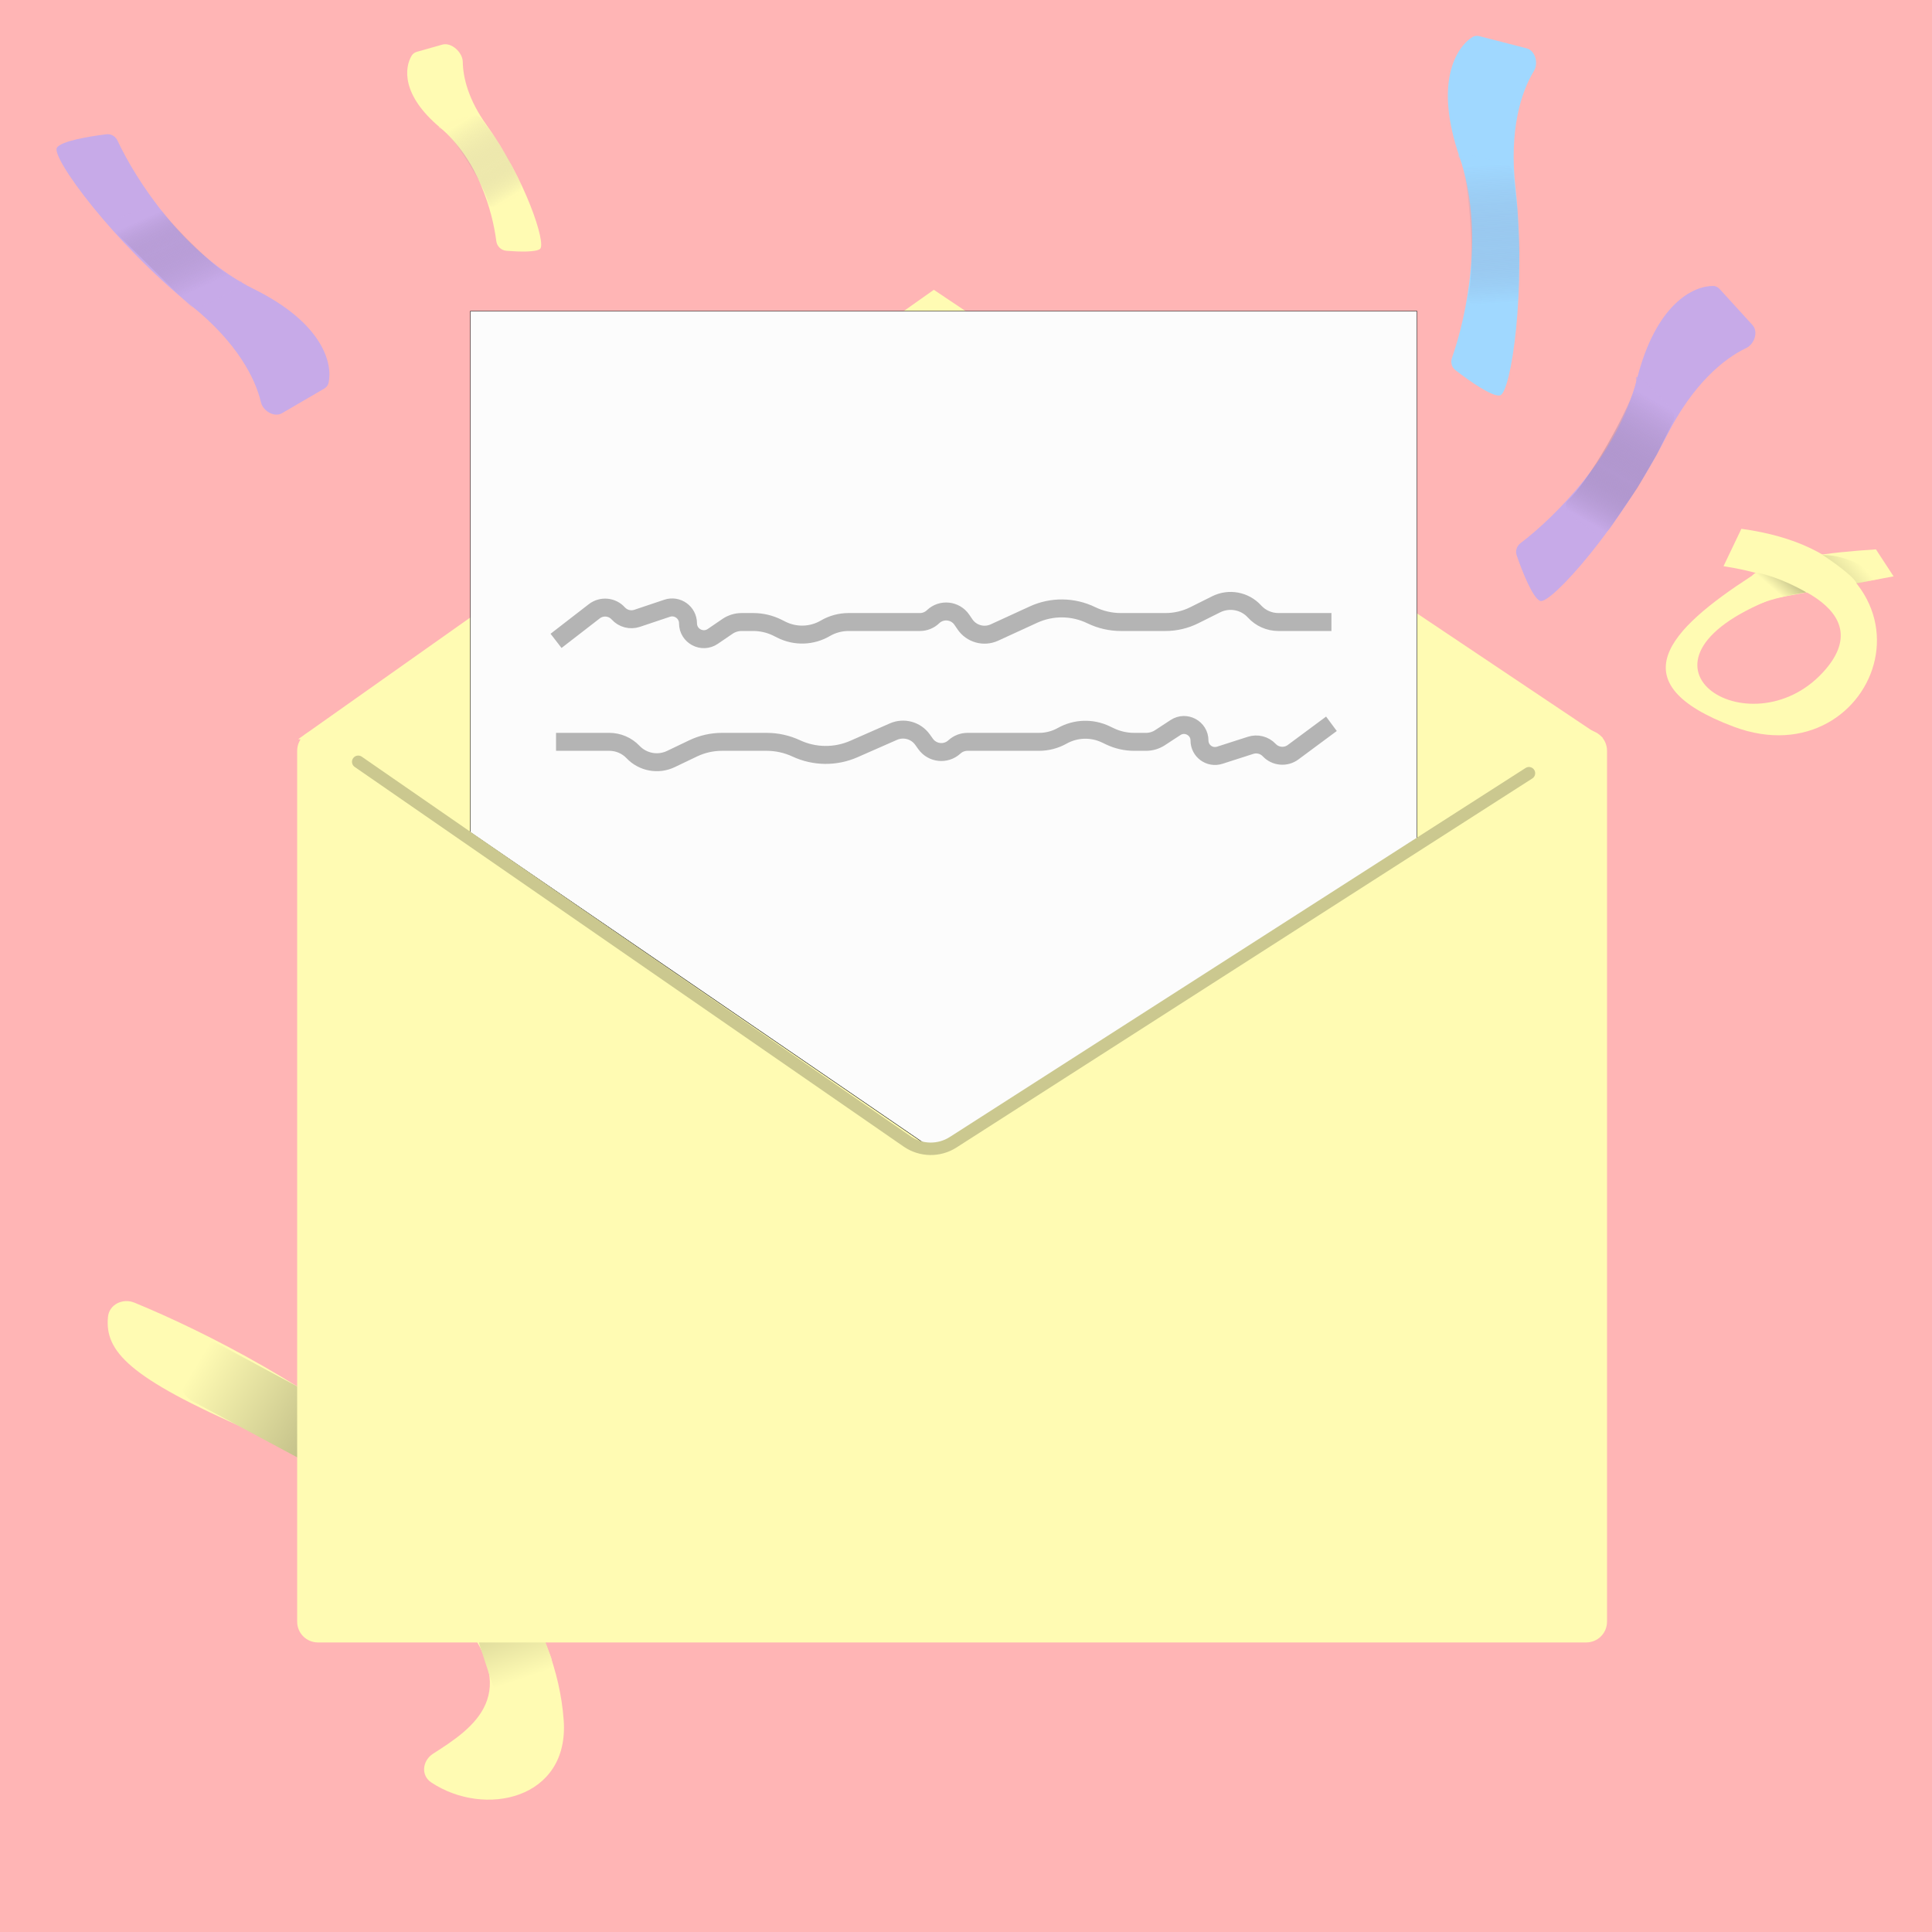 <svg width="5382" height="5382" viewBox="0 0 5382 5382" fill="none" xmlns="http://www.w3.org/2000/svg">
<rect x="0" y="0" width="5382" height="5382" fill="#333333" stroke="none"/>
<g clip-path="url(#clip0_39_97)">
<rect width="5382" height="5382" fill="#FFB5B5"/>
<path d="M1570.3 4792C1529.93 4235.18 791.309 3800.39 374.568 3628.85C342.132 3615.5 304.033 3633.73 300.766 3668.65C291.817 3764.32 357.547 3837.6 696.947 3985.5C914.947 4080.5 999.303 4168 1273.3 4495.5C1460.03 4718.68 1320.91 4812.34 1206.57 4885.26C1176.53 4904.42 1171.72 4945.67 1201.4 4965.38C1350.1 5064.12 1586.28 5012.32 1570.3 4792Z" fill="#FFFBB3"/>
<path d="M949.223 4000.22L904.038 3914.67C898.472 3904.13 889.894 3895.49 879.397 3889.84L611.491 3745.79C579.311 3728.49 539.269 3743.72 526.724 3778.04L507.868 3829.62C497.616 3857.67 509.548 3888.98 535.864 3903.1L867.81 4081.12C920 4109.11 976.879 4052.59 949.223 4000.22Z" fill="url(#paint0_linear_39_97)"/>
<path d="M1355.7 4455.19L1334.28 4549.69C1331.88 4560.27 1332.39 4571.29 1335.76 4581.6L1372.87 4695.19C1386.11 4735.69 1436.14 4749.88 1468.66 4722.36L1516.94 4681.52C1536.39 4665.05 1543.33 4638.09 1534.22 4614.28L1470.26 4447.02C1449.06 4391.58 1368.83 4397.3 1355.7 4455.19Z" fill="url(#paint1_linear_39_97)"/>
<path d="M827.822 4517.53V2091.48C827.822 2059.53 853.721 2033.63 885.668 2033.63H4418.88C4450.83 2033.63 4476.73 2059.53 4476.73 2091.48V4517.53C4476.73 4549.47 4450.83 4575.37 4418.88 4575.37H885.668C853.721 4575.37 827.822 4549.47 827.822 4517.53Z" fill="#FFFBB3"/>
<path d="M2594.44 3203.66L865.428 2071.88C848.114 2060.55 856.139 2033.63 876.834 2033.63H4426.56C4447.4 2033.63 4455.32 2060.85 4437.74 2072.03L2657.16 3204.08C2637.99 3216.27 2613.45 3216.1 2594.44 3203.66Z" fill="#FFFBB3"/>
<path d="M2601.37 807.305L830.714 2059.09L2671.36 2265.6L4465.16 2055.62L2601.37 807.305Z" fill="#FFFBB3"/>
<path d="M1310.26 866.887V2318.81L2604.26 3205.59L3947.44 2361.62V866.887H1310.26Z" fill="#FCFCFC" stroke="black" stroke-width="1.157"/>
<path d="M4259.23 2153.95L2655.25 3181.95C2615.96 3207.13 2565.39 3206.24 2527.01 3179.69L997.889 2122.14" stroke="#CBC88F" stroke-width="34.707" stroke-linecap="round"/>
<path d="M4829.59 2024.38C4505.19 1902.67 4649.3 1753.85 4878.76 1605L4938.92 1667.47C4485.98 1846.21 4874.13 2094.95 5078.32 1872.82C5241.68 1695.12 4961.67 1601.72 4801.24 1577.23L4850.99 1473.11C5465.89 1556.99 5235.09 2176.51 4829.59 2024.38Z" fill="#FFFBB3"/>
<path d="M5225.83 1530.38C5094.87 1538.97 4957.43 1553.96 4878.76 1605L4938.92 1667.47L5275 1605.59L5225.83 1530.38Z" fill="#FFFBB3"/>
<path d="M5032.05 1650.12C4965.88 1612.17 4911.15 1597.67 4892.07 1595.16C4862.56 1607.31 4819.14 1729.59 4849.25 1708.54C4903.05 1670.94 5000.04 1654.94 5032.05 1650.12Z" fill="url(#paint2_linear_39_97)"/>
<path d="M5172.62 1625.82C5164.29 1605.92 5105.51 1564.31 5077.17 1545.99C5149.82 1545.99 5215.81 1589.96 5239.72 1611.94L5172.62 1625.82Z" fill="url(#paint3_linear_39_97)" fill-opacity="0.5"/>
<path d="M1549 1785.28L1655.48 1702.89C1675.89 1687.1 1705.01 1689.68 1722.32 1708.81V1708.81C1735.49 1723.37 1756.03 1728.75 1774.64 1722.5L1858.34 1694.43C1886.96 1684.84 1916.57 1706.13 1916.57 1736.32V1736.32C1916.57 1771.83 1956.34 1792.83 1985.67 1772.8L2026.35 1745.01C2038.02 1737.04 2051.81 1732.78 2065.94 1732.78H2098.34C2121.8 1732.78 2144.94 1738.23 2165.93 1748.7L2177.26 1754.35C2215.94 1773.65 2261.75 1772.12 2299.06 1750.3V1750.3C2318.68 1738.83 2340.99 1732.78 2363.71 1732.78H2456.7H2562.62C2576.25 1732.78 2589.35 1727.51 2599.19 1718.08V1718.08C2622.76 1695.48 2660.99 1699.47 2679.4 1726.44L2688.15 1739.26C2706.29 1765.84 2740.95 1775.46 2770.19 1762.03L2879.02 1712.07C2930.27 1688.54 2989.37 1689.19 3040.09 1713.83V1713.83C3065.77 1726.3 3093.94 1732.78 3122.49 1732.78H3243.66H3246.64C3274.55 1732.78 3302.07 1726.29 3327.04 1713.82L3387.87 1683.44C3423.93 1665.43 3467.55 1673.57 3494.69 1703.36V1703.36C3511.75 1722.1 3535.92 1732.78 3561.26 1732.78H3709" stroke="#B4B4B4" stroke-width="50"/>
<path d="M3709 2016.27L3602.18 2095.45C3581.74 2110.6 3553.2 2108.08 3535.74 2089.59V2089.59C3522.45 2075.52 3502.27 2070.33 3483.85 2076.25L3397.79 2103.9C3369.93 2112.85 3341.43 2092.08 3341.43 2062.82V2062.82C3341.43 2028.52 3303.35 2007.92 3274.65 2026.71L3231.47 2054.96C3219.9 2062.53 3206.38 2066.56 3192.56 2066.56H3159.47C3136.11 2066.56 3113.05 2061.34 3091.97 2051.26L3080.48 2045.77C3041.77 2027.27 2996.48 2028.74 2959.05 2049.72V2049.72C2939.34 2060.76 2917.12 2066.56 2894.52 2066.56H2801.3H2695.13C2681.63 2066.56 2668.63 2071.63 2658.69 2080.76V2080.76C2634.84 2102.67 2597.18 2098.72 2578.39 2072.34L2569.94 2060.49C2551.6 2034.73 2517.69 2025.39 2488.75 2038.13L2378.81 2086.48C2327.46 2109.06 2268.87 2108.44 2218.02 2084.77V2084.77C2192.24 2072.78 2164.16 2066.56 2135.73 2066.56H2014.34H2011.06C1983.32 2066.56 1955.94 2072.78 1930.92 2084.75L1869 2114.38C1833.33 2131.44 1790.74 2123.6 1763.5 2094.94V2094.94C1746.27 2076.82 1722.37 2066.56 1697.37 2066.56H1549" stroke="#B4B4B4" stroke-width="50"/>
<path d="M4560.24 1055.45C4506.86 1266.23 4331.83 1440.13 4235.83 1513C4225.4 1520.92 4220.71 1534.45 4224.97 1546.84C4241.59 1595.19 4270.07 1665.82 4290.25 1673.9C4319.44 1685.59 4515.77 1465.83 4643.2 1213.62C4716.25 1069.03 4802.6 998.853 4864.5 969.514C4887.25 958.73 4898.94 924.162 4881.98 905.553L4790.62 805.313C4785.97 800.21 4779.7 796.686 4772.8 796.603C4718 795.945 4613.42 845.424 4560.24 1055.45Z" fill="#C7AAE8"/>
<path d="M706.687 804.948C511.793 708.537 378.487 500.914 327.379 391.76C321.827 379.901 309.572 372.483 296.572 374.046C245.806 380.148 170.774 393.182 158.641 411.214C141.086 437.306 314.769 675.374 534.627 852.875C660.676 954.639 711.171 1053.79 726.87 1120.46C732.641 1144.97 763.985 1163.66 785.739 1150.98L902.917 1082.68C908.882 1079.2 913.642 1073.82 915.171 1067.09C927.311 1013.65 900.875 901.011 706.687 804.948Z" fill="#C7AAE8"/>
<path d="M668 783.5C634.845 781.921 497.697 647.95 455.16 592.68C454.012 591.189 452.824 589.827 451.32 588.696C426.761 570.222 373.945 587.741 333.405 607.238C315.784 615.712 313.022 638.825 326.949 652.549L526.243 848.943C534.621 857.199 547.057 859.847 557.868 855.212C615.314 830.577 698.266 784.941 668 783.5Z" fill="url(#paint4_linear_39_97)" fill-opacity="0.4"/>
<path d="M4557.53 1057.01C4565.13 1089.13 4441.29 1322.97 4368.62 1393.15C4365.89 1395.79 4363.4 1398.71 4362.54 1402.41C4356.24 1429.56 4401.89 1455.46 4437.63 1479.2C4452.9 1489.34 4474.78 1486.38 4485.09 1471.22L4561.5 1359L4615 1267L4660.61 1174.8C4665.63 1164.63 4664.54 1152.47 4657.38 1143.68C4617.9 1095.23 4550.53 1027.4 4557.53 1057.01Z" fill="url(#paint5_linear_39_97)" fill-opacity="0.6"/>
<path d="M4065.6 436.247C4136.4 641.835 4085.2 883.2 4044.8 996.752C4040.41 1009.09 4043.91 1022.98 4054.25 1031.01C4094.64 1062.36 4157.16 1105.85 4178.46 1101.56C4209.29 1095.35 4253.18 803.947 4221.64 523.144C4203.57 362.156 4237.37 256.15 4273.09 197.699C4286.22 176.213 4277.07 140.888 4252.68 134.609L4121.34 100.786C4114.65 99.064 4107.48 99.546 4101.66 103.258C4055.46 132.722 3995.06 231.403 4065.6 436.247Z" fill="#A0D8FF"/>
<path d="M4064.19 439.043C4088.14 461.755 4112.62 725.222 4090.25 823.744C4089.41 827.446 4088.94 831.256 4090.25 834.819C4099.84 860.988 4152.22 857.652 4195.12 857.936C4213.45 858.057 4230.13 843.595 4230.47 825.263L4232.92 689.524L4227.29 583.248L4214.95 481.129C4213.59 469.87 4206.01 460.296 4195.2 456.863C4135.64 437.947 4042.11 418.102 4064.19 439.043Z" fill="url(#paint6_linear_39_97)" fill-opacity="0.3"/>
<path d="M1226.01 355.316C1331.35 443.33 1372.35 590.092 1382.52 671.618C1384.28 685.72 1395.72 697.408 1410.71 698.621C1446.35 701.506 1492.65 702.715 1504.29 693.593C1522.82 679.076 1462.78 497.663 1356 349.152C1305.53 278.956 1289.86 217.456 1289.16 172.26C1288.76 146.382 1258.13 116.949 1231.93 124.362L1161.82 144.198C1155.87 145.882 1150.48 149.132 1147.34 154.177C1126.25 188.016 1117.84 264.949 1226.01 355.316Z" fill="#FFFBB3"/>
<path d="M1225.93 357.411C1248.55 361.761 1343.91 500.572 1360.45 565.329C1361.33 568.784 1362.5 572.316 1365.57 574.219C1378.74 582.383 1405.36 568.193 1430.37 554.682C1447.89 545.215 1457.35 523.96 1449.55 508.68L1414.36 439.788L1378.13 381.335L1341.51 331.456C1335.43 323.171 1324.45 319.34 1313.04 322.089C1267.98 332.953 1205.68 353.516 1225.93 357.411Z" fill="url(#paint7_linear_39_97)" fill-opacity="0.3"/>
</g>
<defs>
<linearGradient id="paint0_linear_39_97" x1="553.5" y1="3789.5" x2="1119" y2="4130" gradientUnits="userSpaceOnUse">
<stop stop-color="#FFFBB3"/>
<stop offset="1" stop-color="#99976C"/>
</linearGradient>
<linearGradient id="paint1_linear_39_97" x1="1458.9" y1="4675.86" x2="1311.65" y2="4244.62" gradientUnits="userSpaceOnUse">
<stop stop-color="#FFFBB3"/>
<stop offset="1" stop-color="#99976C"/>
</linearGradient>
<linearGradient id="paint2_linear_39_97" x1="4938.34" y1="1639.13" x2="5000.81" y2="1567.4" gradientUnits="userSpaceOnUse">
<stop stop-color="#FFFBB3"/>
<stop offset="1" stop-color="#99976C"/>
</linearGradient>
<linearGradient id="paint3_linear_39_97" x1="5158.44" y1="1545.99" x2="5069.07" y2="1626.4" gradientUnits="userSpaceOnUse">
<stop stop-color="#FFFBB3"/>
<stop offset="1" stop-color="#99976C"/>
</linearGradient>
<linearGradient id="paint4_linear_39_97" x1="461.548" y1="580.869" x2="562" y2="801.5" gradientUnits="userSpaceOnUse">
<stop stop-color="#C7AAE8"/>
<stop offset="0.397" stop-color="#705F82" stop-opacity="0.4"/>
<stop offset="1" stop-color="#C7AAE8"/>
</linearGradient>
<linearGradient id="paint5_linear_39_97" x1="4411" y1="1447.5" x2="4604.5" y2="1112" gradientUnits="userSpaceOnUse">
<stop stop-color="#C7AAE8"/>
<stop offset="0.397" stop-color="#705F82" stop-opacity="0.4"/>
<stop offset="1" stop-color="#C7AAE8"/>
</linearGradient>
<linearGradient id="paint6_linear_39_97" x1="4155.48" y1="846.002" x2="4133.61" y2="459.318" gradientUnits="userSpaceOnUse">
<stop stop-color="#A0D8FF"/>
<stop offset="0.397" stop-color="#705F82" stop-opacity="0.4"/>
<stop offset="1" stop-color="#A0D8FF"/>
</linearGradient>
<linearGradient id="paint7_linear_39_97" x1="1410.9" y1="556.4" x2="1281.84" y2="341.981" gradientUnits="userSpaceOnUse">
<stop stop-color="#FFFBB3"/>
<stop offset="0.397" stop-color="#705F82" stop-opacity="0.4"/>
<stop offset="1" stop-color="#FFFBB3"/>
</linearGradient>
<clipPath id="clip0_39_97">
<rect width="5382" height="5382" fill="white"/>
</clipPath>
</defs>
</svg>
